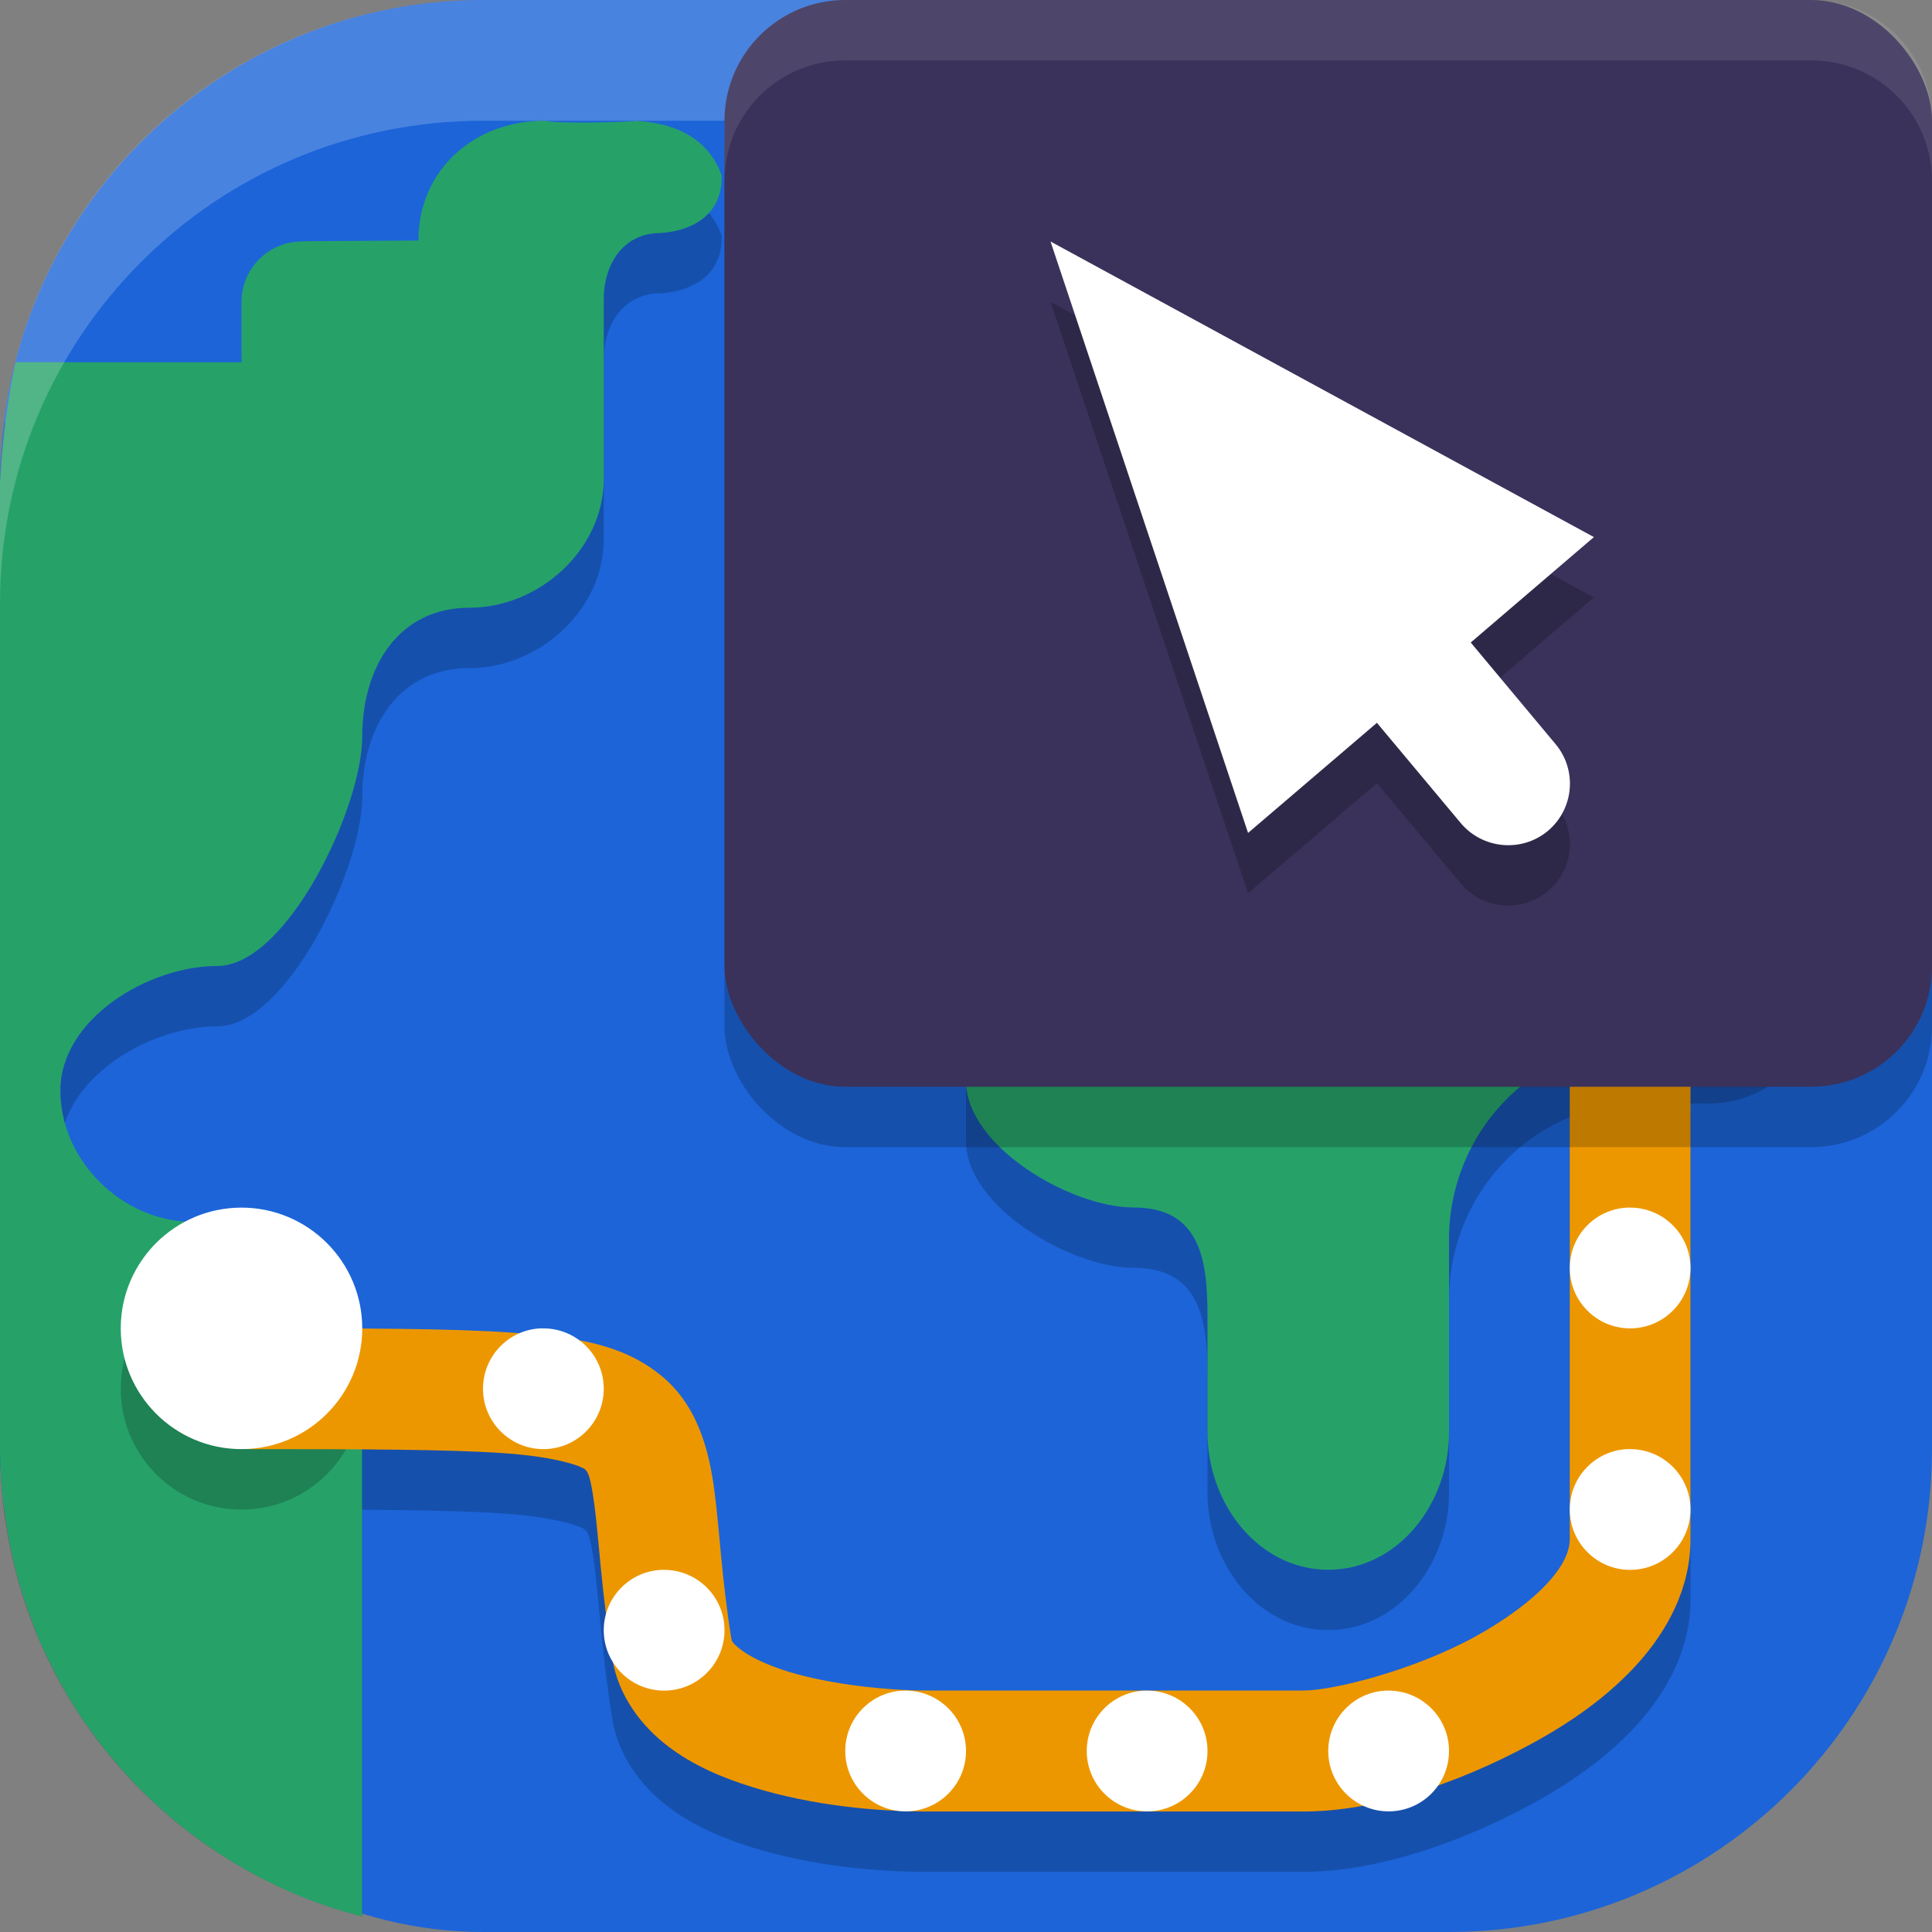 <?xml version="1.0" encoding="UTF-8" standalone="no"?>
<!-- Created with Inkscape (http://www.inkscape.org/) -->

<svg
   width="16"
   height="16"
   viewBox="0 0 16 16"
   version="1.1"
   id="svg5"
   inkscape:version="1.3 (0e150ed6c4, 2023-07-21)"
   sodipodi:docname="org.gnome.Connections.svg"
   xmlns:inkscape="http://www.inkscape.org/namespaces/inkscape"
   xmlns:sodipodi="http://sodipodi.sourceforge.net/DTD/sodipodi-0.dtd"
   xmlns="http://www.w3.org/2000/svg"
   xmlns:svg="http://www.w3.org/2000/svg">
  <rect x="0" y="0" width="16" height="16" fill="#808080" stroke="none"/>
  <sodipodi:namedview
     id="namedview7"
     pagecolor="#ffffff"
     bordercolor="#000000"
     borderopacity="0.25"
     inkscape:showpageshadow="2"
     inkscape:pageopacity="0.0"
     inkscape:pagecheckerboard="0"
     inkscape:deskcolor="#d1d1d1"
     inkscape:document-units="px"
     showgrid="false"
     inkscape:zoom="50"
     inkscape:cx="7.99"
     inkscape:cy="8"
     inkscape:window-width="1920"
     inkscape:window-height="1004"
     inkscape:window-x="0"
     inkscape:window-y="0"
     inkscape:window-maximized="1"
     inkscape:current-layer="svg5" />
  <defs
     id="defs2" />
  <rect
     style="fill:#1c64d8;fill-opacity:1;stroke-width:1.143;stroke-linecap:square"
     id="rect396"
     width="16"
     height="16"
     x="0"
     y="0"
     ry="4" />
  <path
     id="path1-6"
     style="opacity:0.2;fill:#000000;fill-opacity:1"
     d="M 4.508 1.5 C 3.932 1.5 3.465 1.903 3.465 2.492 L 2.5 2.498 L 2.5 2.5 L 2.498 2.5 C 2.223 2.501 2 2.725 2 3 L 2 3.5 L 0.035 3.5 C 0.015 3.664 0 3.83 0 4 L 0 12 C 0 13.87 1.272 15.429 3 15.871 L 3 11.686 C 3 11.096 2.176 10.619 1.6 10.619 C 1.023 10.619 0.5 10.121 0.5 9.531 C 0.5 8.942 1.223 8.5 1.799 8.5 C 2.375 8.5 3 7.189 3 6.6 C 3 6.01 3.31 5.533 3.887 5.533 C 4.463 5.533 5 5.054 5 4.465 L 5 2.98 C 5 2.677 5.17 2.43 5.467 2.43 C 5.764 2.411 5.992 2.251 5.975 1.947 C 5.856 1.626 5.563 1.513 5.248 1.5 C 5.401 1.5 4.7 1.535 4.508 1.5 z M 11.328 4.266 C 10.816 4.266 10.4 4.691 10.4 5.215 L 10.4 5.619 C 10.4 6.143 9.983 6.568 9.471 6.568 C 8.854 6.615 7.954 7.164 8 7.795 L 8 9.453 C 8 9.991 8.864 10.5 9.391 10.5 C 9.953 10.5 10 10.96 10 11.402 L 10 12.363 C 10 12.953 10.423 13.5 11 13.5 C 11.577 13.499 12.001 12.953 12 12.363 L 12 10.764 C 12 10.331 12.169 9.917 12.469 9.611 C 12.768 9.306 13.173 9.134 13.596 9.135 L 14.152 9.139 C 14.398 9.139 14.634 9.041 14.809 8.863 C 14.982 8.686 15.08 8.445 15.08 8.193 L 15.08 5.215 C 15.08 4.691 14.665 4.266 14.152 4.266 L 11.328 4.266 z " />
  <path
     d="m 13,9.2 v 4.047 c 0,0.09 -0.043,0.208 -0.18,0.359 -0.137,0.151 -0.357,0.313 -0.609,0.451 -0.505,0.276 -1.17,0.443 -1.412,0.443 h -3.125 c -0.325,0 -0.796,-0.049 -1.145,-0.156 -0.174,-0.054 -0.317,-0.124 -0.393,-0.182 -0.076,-0.058 -0.078,-0.077 -0.08,-0.09 C 5.975,13.563 5.961,13.183 5.916,12.843 5.871,12.502 5.773,12.121 5.453,11.874 5.133,11.626 4.754,11.572 4.234,11.536 3.714,11.5 3.021,11.501 2.039,11.501 v 1 c 0.982,0 1.67,0.002 2.125,0.033 0.455,0.031 0.648,0.11 0.676,0.131 0.027,0.021 0.049,0.044 0.084,0.309 0.035,0.265 0.056,0.692 0.146,1.258 0.05,0.315 0.246,0.565 0.461,0.729 0.214,0.163 0.455,0.263 0.703,0.34 0.496,0.153 1.027,0.201 1.439,0.201 h 3.125 c 0.558,0 1.245,-0.212 1.891,-0.564 0.323,-0.176 0.628,-0.389 0.873,-0.66 C 13.807,14.005 14,13.655 14,13.247 V 9.2 Z"
     style="color:#000000;opacity:0.2;fill:#000000"
     id="path420-5" />
  <path
     id="path1"
     style="fill:#26a269;fill-opacity:1"
     d="M 4.508,1 C 3.932,1 3.465,1.403 3.465,1.992 L 2.5,1.998 V 2 h -0.002 C 2.223,2.001 2,2.225 2,2.5 V 3 H 0.129 C -0.085,3.982 0,5.001 0,6 v 6 c 0,0.129 0.008,0.257 0.02,0.383 0.004,0.045 0.012,0.088 0.018,0.133 0.009,0.074 0.02,0.148 0.033,0.221 0.011,0.06 0.023,0.119 0.037,0.178 0.015,0.066 0.032,0.132 0.051,0.197 0.015,0.05 0.03,0.101 0.047,0.15 0.019,0.057 0.039,0.114 0.061,0.17 0.024,0.063 0.047,0.126 0.074,0.188 0.014,0.031 0.03,0.061 0.045,0.092 0.071,0.151 0.151,0.298 0.24,0.438 0.014,0.021 0.027,0.043 0.041,0.064 0.032,0.048 0.066,0.093 0.1,0.139 0.037,0.051 0.074,0.101 0.113,0.15 0.037,0.046 0.076,0.09 0.115,0.135 0.038,0.044 0.077,0.087 0.117,0.129 0.04,0.042 0.081,0.083 0.123,0.123 0.043,0.041 0.086,0.08 0.131,0.119 0.05,0.044 0.102,0.087 0.154,0.129 0.021,0.017 0.043,0.033 0.064,0.049 0.324,0.245 0.685,0.444 1.076,0.582 0.012,0.004 0.023,0.008 0.035,0.012 0.092,0.032 0.186,0.059 0.281,0.084 0.008,0.002 0.015,0.006 0.023,0.008 V 11.186 C 3,10.596 2.176,10.119 1.6,10.119 1.023,10.119 0.5,9.621 0.5,9.031 0.5,8.442 1.223,8 1.799,8 2.375,8 3,6.689 3,6.1 3,5.51 3.31,5.033 3.887,5.033 4.463,5.033 5,4.554 5,3.965 V 2.48 C 5,2.177 5.17,1.93 5.467,1.93 5.764,1.911 5.992,1.751 5.975,1.447 5.856,1.126 5.563,1.013 5.248,1 c 0.153,0 -0.548,0.035 -0.74,0 z m 6.82,2.766 c -0.513,0 -0.928,0.425 -0.928,0.949 v 0.404 c 0,0.524 -0.417,0.949 -0.93,0.949 C 8.854,6.115 7.954,6.664 8,7.295 V 8.953 C 8,9.491 8.864,10 9.391,10 9.953,10 10,10.46 10,10.902 v 0.961 C 10,12.453 10.423,13 11,13 c 0.577,-5.2e-4 1.001,-0.547 1,-1.137 v -1.6 c 0,-0.432 0.169,-0.847 0.469,-1.152 0.299,-0.305 0.704,-0.477 1.127,-0.477 l 0.557,0.004 c 0.246,5.2e-4 0.482,-0.098 0.656,-0.275 0.174,-0.178 0.271,-0.418 0.271,-0.67 V 4.715 c 0,-0.524 -0.415,-0.949 -0.928,-0.949 z"
     sodipodi:nodetypes="cccccccccssccccccssssccccccccsssccsssssssccccsssccssssccsccccssss" />
  <ellipse
     style="fill:#000000;fill-opacity:1;stroke-width:2;opacity:0.2"
     id="path3"
     cx="2"
     cy="11.501"
     rx="1"
     ry="1.001" />
  <path
     d="m 13,8.7 v 4.047 c 0,0.09 -0.043,0.208 -0.18,0.359 -0.137,0.151 -0.357,0.313 -0.609,0.451 -0.505,0.276 -1.17,0.443 -1.412,0.443 h -3.125 c -0.325,0 -0.796,-0.049 -1.145,-0.156 C 6.355,13.791 6.212,13.721 6.137,13.663 6.061,13.605 6.059,13.586 6.057,13.573 5.975,13.063 5.961,12.683 5.916,12.343 5.871,12.002 5.773,11.621 5.453,11.374 5.133,11.126 4.754,11.072 4.234,11.036 3.714,11 3.021,11.001 2.039,11.001 v 1 c 0.982,0 1.67,0.002 2.125,0.033 0.455,0.031 0.648,0.11 0.676,0.131 0.027,0.021 0.049,0.044 0.084,0.309 0.035,0.265 0.056,0.692 0.146,1.258 0.05,0.315 0.246,0.565 0.461,0.729 0.214,0.163 0.455,0.263 0.703,0.34 0.496,0.153 1.027,0.201 1.439,0.201 h 3.125 c 0.558,0 1.245,-0.212 1.891,-0.564 0.323,-0.176 0.628,-0.389 0.873,-0.66 C 13.807,13.505 14,13.155 14,12.747 V 8.7 Z"
     style="color:#000000;opacity:1;fill:#ed9700;fill-opacity:1"
     id="path420" />
  <path
     d="m 2,10.001 c -0.552,0 -1,0.448 -1,1 0,0.552 0.448,1 1,1 0.552,0 1,-0.448 1,-1 0,-0.552 -0.448,-1 -1,-1 z m 11.475,0 C 13.21,10.014 13,10.233 13,10.501 c 0,0.276 0.224,0.5 0.5,0.5 0.276,0 0.5,-0.224 0.5,-0.5 0,-0.276 -0.224,-0.5 -0.5,-0.5 -0.009,0 -0.017,-4.32e-4 -0.025,0 z m -9,1 C 4.21,11.014 4,11.233 4,11.501 c 0,0.276 0.224,0.5 0.5,0.5 0.276,0 0.5,-0.224 0.5,-0.5 0,-0.276 -0.224,-0.5 -0.5,-0.5 -0.009,0 -0.017,-4.32e-4 -0.025,0 z m 9,1 C 13.21,12.014 13,12.233 13,12.501 c 0,0.276 0.224,0.5 0.5,0.5 0.276,0 0.5,-0.224 0.5,-0.5 0,-0.276 -0.224,-0.5 -0.5,-0.5 -0.009,0 -0.017,-4.32e-4 -0.025,0 z m -8,1 C 5.21,13.014 5,13.233 5,13.501 c 0,0.276 0.224,0.5 0.5,0.5 0.276,0 0.5,-0.224 0.5,-0.5 0,-0.276 -0.224,-0.5 -0.5,-0.5 -0.009,0 -0.017,-4.32e-4 -0.025,0 z m 2,1 C 7.21,14.014 7,14.233 7,14.501 c 0,0.276 0.224,0.5 0.5,0.5 0.276,0 0.5,-0.224 0.5,-0.5 0,-0.276 -0.224,-0.5 -0.5,-0.5 -0.009,0 -0.017,-4.32e-4 -0.025,0 z m 2,0 C 9.21,14.014 9,14.233 9,14.501 c 0,0.276 0.224,0.5 0.5,0.5 0.276,0 0.5,-0.224 0.5,-0.5 0,-0.276 -0.224,-0.5 -0.5,-0.5 -0.009,0 -0.017,-4.32e-4 -0.025,0 z m 2,0 C 11.21,14.014 11,14.233 11,14.501 c 0,0.276 0.224,0.5 0.5,0.5 0.276,0 0.5,-0.224 0.5,-0.5 0,-0.276 -0.224,-0.5 -0.5,-0.5 -0.009,0 -0.017,-4.32e-4 -0.025,0 z"
     style="fill:#ffffff"
     id="path392" />
  <path
     id="rect639"
     style="fill:#ffffff;stroke-linecap:square;opacity:0.2"
     d="M 4 0 C 1.784 0 0 1.784 0 4 L 0 5 C 0 2.784 1.784 1 4 1 L 12 1 C 14.216 1 16 2.784 16 5 L 16 4 C 16 1.784 14.216 0 12 0 L 4 0 z " />
  <rect
     style="fill:#000000;stroke-width:2;opacity:0.2"
     id="rect2"
     width="10"
     height="9"
     x="6"
     y="0.5"
     ry="1" />
  <rect
     style="fill:#3a325a;fill-opacity:1"
     id="rect675"
     width="10"
     height="9"
     x="6"
     y="0"
     ry="1" />
  <path
     d="m 8.7,2.5 1.636,4.898 1.067,-0.912 0.694,0.83 c 0.181,0.216 0.504,0.246 0.721,0.066 0.216,-0.181 0.246,-0.502 0.065,-0.719 l -0.703,-0.842 1.02,-0.873 z"
     style="fill:#000000;opacity:0.2"
     id="path1-3" />
  <path
     d="m 8.7,2 1.636,4.898 1.067,-0.912 0.694,0.83 c 0.181,0.216 0.504,0.246 0.721,0.066 0.216,-0.181 0.246,-0.502 0.065,-0.719 l -0.703,-0.842 1.02,-0.873 z"
     style="fill:#ffffff"
     id="path1602" />
  <path
     id="rect3"
     style="fill:#ffffff;stroke-width:2;opacity:0.1"
     d="M 7 0 C 6.446 0 6 0.446 6 1 L 6 1.5 C 6 0.946 6.446 0.5 7 0.5 L 15 0.5 C 15.554 0.5 16 0.946 16 1.5 L 16 1 C 16 0.446 15.554 0 15 0 L 7 0 z " />
</svg>
